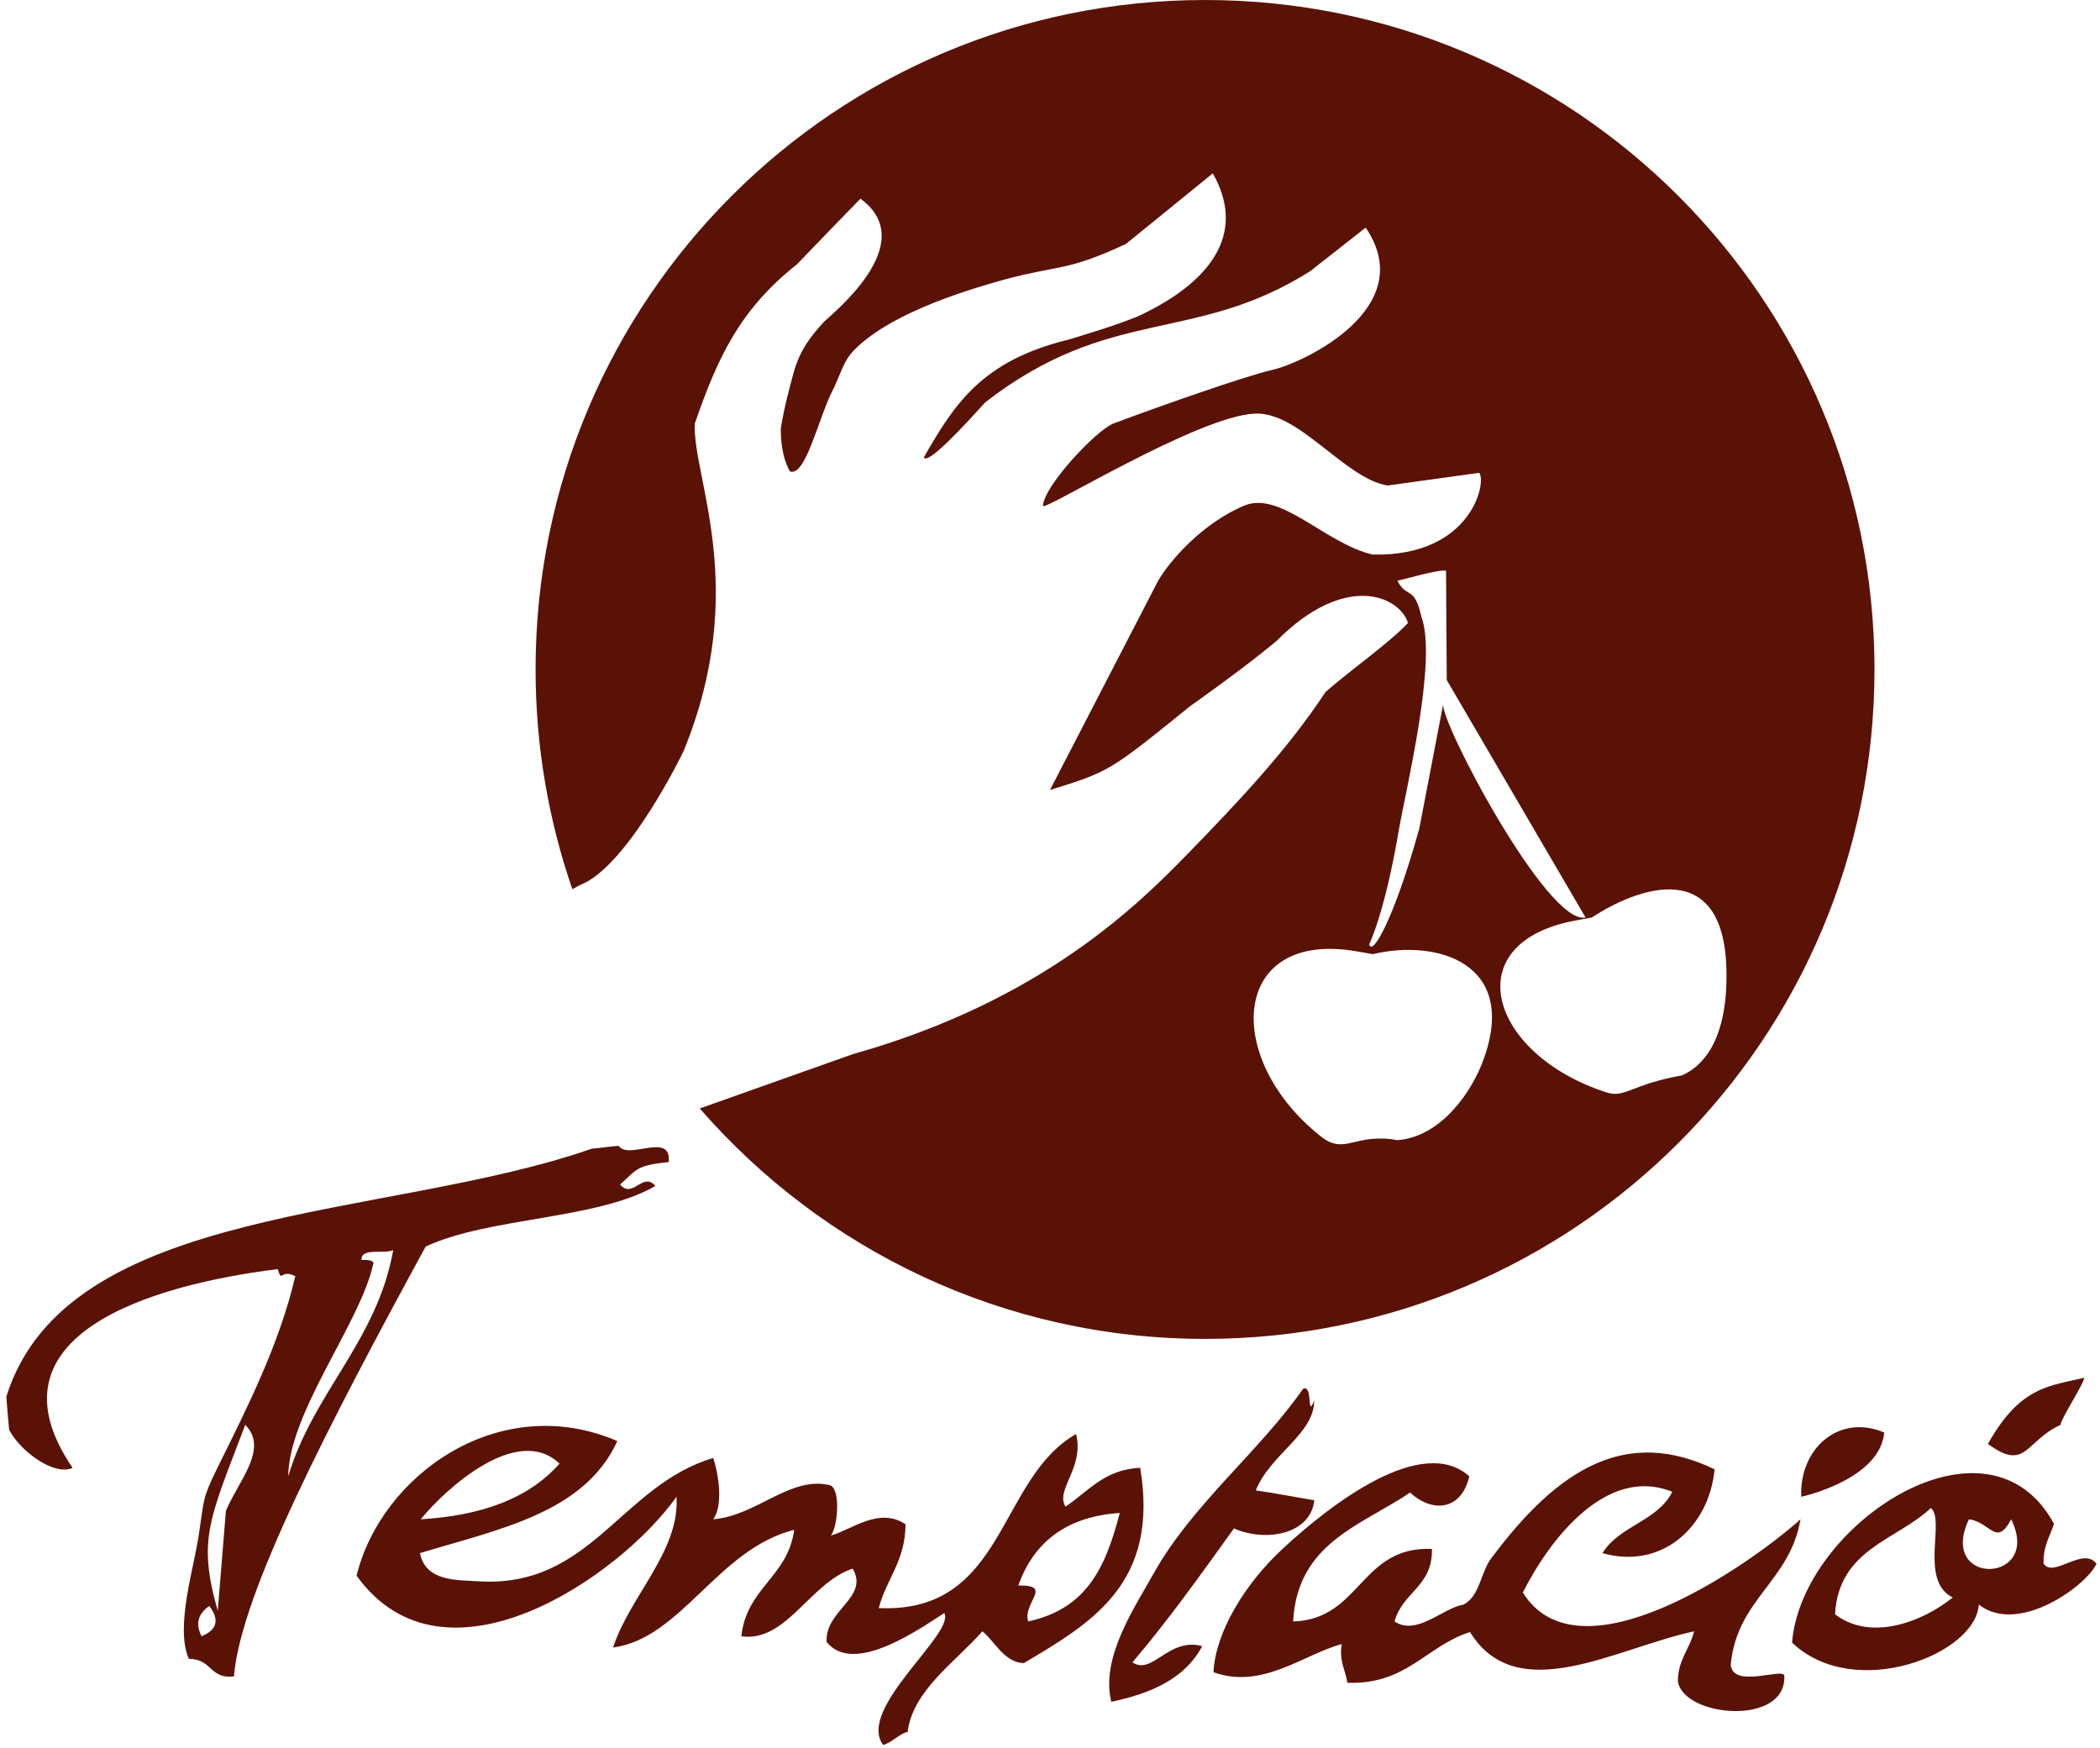 <svg xmlns="http://www.w3.org/2000/svg" xmlns:xlink="http://www.w3.org/1999/xlink" xmlns:sketch="http://www.bohemiancoding.com/sketch/ns" width="298px" height="248px" viewBox="0 0 298 248" version="1.1"><!-- Generator: Sketch 3.3 (11970) - http://www.bohemiancoding.com/sketch --><title>logo_temptacio</title><desc>Created with Sketch.</desc><defs><path d="M81.226 126.2 C77.84 116.4 76 105.9 76 95 C76 42.5 118.5 0 171 0 C223.467 0 266 42.5 266 95 C266 147.5 223.5 190 171 190 C142.355 190 116.7 177.3 99.3 157.3 L121 149.6 C148 142 161.7 128.2 168.7 121 C175.8 113.7 182.7 106.4 188.1 98.2 C191.5 95.2 197.2 91.2 199.8 88.4 C198.6 84.6 190.9 81.1 181.1 91 C176.3 95 168.9 100.2 168.9 100.2 C157.4 109.5 157.4 109.5 149 112.1 L164.3 82.5 C166 79.5 170.8 74.1 176.7 71.7 C181.8 69.7 188.2 77.2 194.8 78.7 C208.9 79 211 68.3 209.9 67.1 L196.9 68.9 C190.8 67.9 184.3 58.3 178 58.7 C169.9 59.1 148.1 72.6 148 71.8 C148.1 69 155.5 61.1 158 60.1 C164.4 57.7 176.6 53.4 180.5 52.5 C184.7 51.6 201.6 43.8 193.8 32.3 L185.9 38.5 C169.4 48.9 157.6 43.3 139.8 57.1 C137.1 60.1 131.6 66.1 131.1 64.9 C135.4 57.4 139.3 51.2 151.6 48.2 C151.6 48.2 159.8 45.8 162.3 44.5 C172.7 39.4 176.6 32.5 172.1 24.6 L159.8 34.6 C151.5 38.5 150.3 37.6 142.8 39.6 C135.5 41.6 125.7 44.9 121 49.9 C119.6 51.4 119.2 53.4 118.1 55.5 C116.1 59.5 114.3 67.7 112.1 66.9 C110.9 64.8 110.8 62.2 110.8 60.8 C111.4 57.2 112 55.3 112.5 53.3 C113.5 49.4 115.4 47.4 116.8 45.8 C117.7 44.8 130.9 34.6 122.1 28.2 C120.9 29.4 113.1 37.5 113.1 37.5 C105 43.9 101.8 50.8 98.6 60.1 C98.2 67.7 106.5 83.4 97 106.6 C97 106.6 89.1 123 82.3 125.6 C82.3 125.6 81.9 125.8 81.2 126.2 Z M210.5 150.4 C215.5 136.8 204.1 133.2 194.8 135.4 L192.5 135 C174.6 131.9 173.4 150.3 187.6 161.4 C190.9 163.9 192.4 160.7 198.3 161.8 C204.7 161.3 209 154.6 210.5 150.4 Z M205.3 96.5 L205.2 81 C204.4 80.7 199 82.3 198.3 82.4 C199.6 85 200.7 83 201.7 87.5 C204 93.7 199.5 112 198.5 117.8 C196.5 129.6 194.3 134 194.3 134 C194.7 135.8 197.8 130.5 201.4 117.6 L204.8 99.9 C204.3 102.3 219.6 131.4 225 130.2 L205.3 96.5 Z M245 138.6 C245.1 121 232.1 126.1 225.9 130.2 L223.7 130.6 C206.5 133.7 211.3 149.6 227.9 155 C230.6 155.9 231.4 153.9 238.7 152.6 C244.2 150.1 245 142.9 245 138.6 Z" id="path-1"/></defs><g id="Page-1" stroke="none" stroke-width="1" fill="none" fill-rule="evenodd" sketch:type="MSPage"><g id="logo_temptacio" sketch:type="MSLayerGroup"><path d="M267.381 203.3 C266.782 209.8 256.2 212.3 255.6 212.4 C255.345 205.3 261.2 200.6 267.4 203.3 Z M84.031 163 C85.289 162.9 86.5 162.7 87.8 162.6 C89.121 164.7 95.3 160.5 94.9 164.9 C90.378 165.4 90.5 165.8 88 168.1 C89.84 170.2 91.2 166.2 93 168.3 C84.69 173.1 69.4 172.7 60.4 176.9 C46.846 201.8 34.1 226.2 33.2 237.9 C29.721 238.3 30.1 235.4 26.8 235.4 C24.751 230.8 27.7 222 28.3 217.2 C29.002 212.6 28.7 212.7 30.9 208.2 C35.17 199.6 39.7 190.6 41.9 181.1 C39.661 180 40.1 182.2 39.4 180.1 C21.637 182.3 -2.6 189.4 10.3 208.3 C7.745 209.5 2.9 206 1.3 202.9 C1.159 201.4 1 199.7 0.9 198.2 C9.482 170.7 54.8 173.2 84 163 Z M52.954 179.4 C51.158 187.7 41 200.4 40.9 209.5 C44.451 197.6 53.5 190.3 55.8 177.4 C54.511 178 51.2 177 51.3 178.8 C51.816 178.8 53.1 178.7 53 179.4 L52.954 179.4 Z M32.056 214.4 C33.793 210.2 38.2 205.6 34.8 202.2 C29.721 215.6 28 218.4 30.9 228.6 L32.056 214.4 Z M28.583 232.2 C30.799 231.3 31.2 229.9 29.7 227.9 C28.104 229 27.7 230.4 28.6 232.2 Z M295.764 195.5 C295.764 196.3 292.4 201.4 292.4 202.2 C287.38 204.5 287.5 208.9 282.1 204.9 C286.722 196.6 291 196.7 295.8 195.5 Z M243.309 208.5 C242.531 216.7 235.8 222.8 227.4 220.4 C229.777 216.5 235.2 215.9 237.3 211.7 C227.921 207.9 219.8 218.6 216.1 226 C224.208 239 248.5 221.9 255.5 215.6 C254.028 224.4 246.5 226.9 245.6 236.2 C245.824 239.7 253.1 236.6 253.2 237.8 C253.549 245 238.9 243.7 238.1 238.6 C238.1 235.5 239.8 234 240.4 231.5 C229.238 233.9 215.3 242.4 208.6 231.6 C202.352 233.6 199.6 239.1 191.2 238.8 C190.915 236.9 190 235.8 190.4 233.3 C184.927 234.8 179.1 239.8 172.2 237.3 C172.473 231.6 176.7 224.7 182 219.8 C188.879 213.4 201.8 203.5 208.5 209.5 C207.382 214.4 203.2 214.7 200.1 211.8 C193.191 216.5 184.1 218.9 183.5 230.1 C193.131 229.8 193 219.4 203.2 219.8 C203.31 225.2 199 225.9 197.9 230.1 C201.035 232.2 204.7 228.2 207.7 227.7 C209.957 226.5 210.1 223.3 211.5 221.3 C221.334 208 231 202.6 243.3 208.5 Z M291.452 216.3 C290.853 218.1 289.9 219.5 290 221.9 C291.392 224 295.6 219.4 297.5 221.9 C296.123 225 286.4 232.1 280.8 227.7 C280.375 234.8 263.1 241.5 254.3 233.1 C255.645 216.4 282.1 198.8 291.5 216.3 Z M260.435 229.1 C265.525 233 272.9 230.1 277.1 226.7 C272.291 224.3 276.1 215.7 274 214 C269.117 218.6 260.9 219.8 260.4 229.1 L260.435 229.1 Z M285.404 215.6 C283.249 219.6 282.5 216 279.4 215.6 C274.866 225.2 289.9 224.8 285.4 215.6 Z M128.761 245.8 C127.982 245.8 126.1 247.6 125.3 247.6 C121.575 242.4 135.6 231.8 134 228.9 C130.438 231.2 121.1 237.8 117.3 233 C117.025 228.5 123.4 226.7 121 222.6 C114.929 224.6 111.6 233.1 105.2 232.2 C105.947 225.3 111.8 223.8 112.7 217.1 C101.875 219.8 96.7 232.5 87 233.8 C89.36 226.5 96.5 220.1 96 212.4 C88.103 223.6 63.1 241 50.6 223.6 C54.092 209.3 70.9 197.3 87.6 204.5 C82.953 214.7 70.8 217 59.6 220.4 C60.379 224.5 65 224.2 67.9 224.4 C83.852 225.4 88.1 210.8 101.2 206.9 C101.935 209 102.7 213.6 101.2 215.6 C107.444 215.1 112.2 209.3 117.9 210.8 C119.36 211.7 118.8 216.9 117.9 217.9 C120.857 217.1 124.7 213.8 128.5 216.3 C128.461 221.6 125.8 224 124.7 228.2 C142.713 229 141.5 209.9 152.7 203.5 C153.91 208.3 149.7 211.4 151.2 213.8 C154.389 211.7 156.7 208.5 161.8 208.3 C164.509 224.6 155.1 230.2 145.3 236 C142.533 236 141 232.7 139.4 231.5 C135.527 235.9 129.5 239.9 128.8 245.8 Z M59.66 215.6 C68.223 215.1 75 212.7 79.4 207.7 C73.433 202 63.3 211.2 59.7 215.6 L59.66 215.6 Z M144.509 225 C149.539 224.9 145.1 227.4 145.9 230.1 C154.03 228.3 156.8 222.8 158.9 214.7 C151.395 215.2 146.7 218.8 144.5 225 Z M186.484 198.7 C186.544 203.5 180.3 206.3 178.2 211.5 C181.634 212 182.9 212.3 186.5 212.9 C186.005 217.7 179.7 218.9 175.1 216.9 C170.437 223.4 165.8 229.9 160.7 235.9 C163.551 237.8 165.8 232.3 170.6 233.6 C168.161 238.2 163.4 240.3 157.7 241.5 C156.126 235.2 161.1 228 163.7 223.3 C169.179 213.5 178.7 206 184.9 197.1 C186.365 196.3 185.4 201.6 186.5 198.7 Z" id="temptacio" fill="#5B1206" sketch:type="MSShapeGroup"/><mask id="mask-2" sketch:name="mano" fill="white"><use xlink:href="#path-1"/></mask><use id="mano" fill="#5B1206" sketch:type="MSShapeGroup" xlink:href="#path-1"/></g></g></svg>